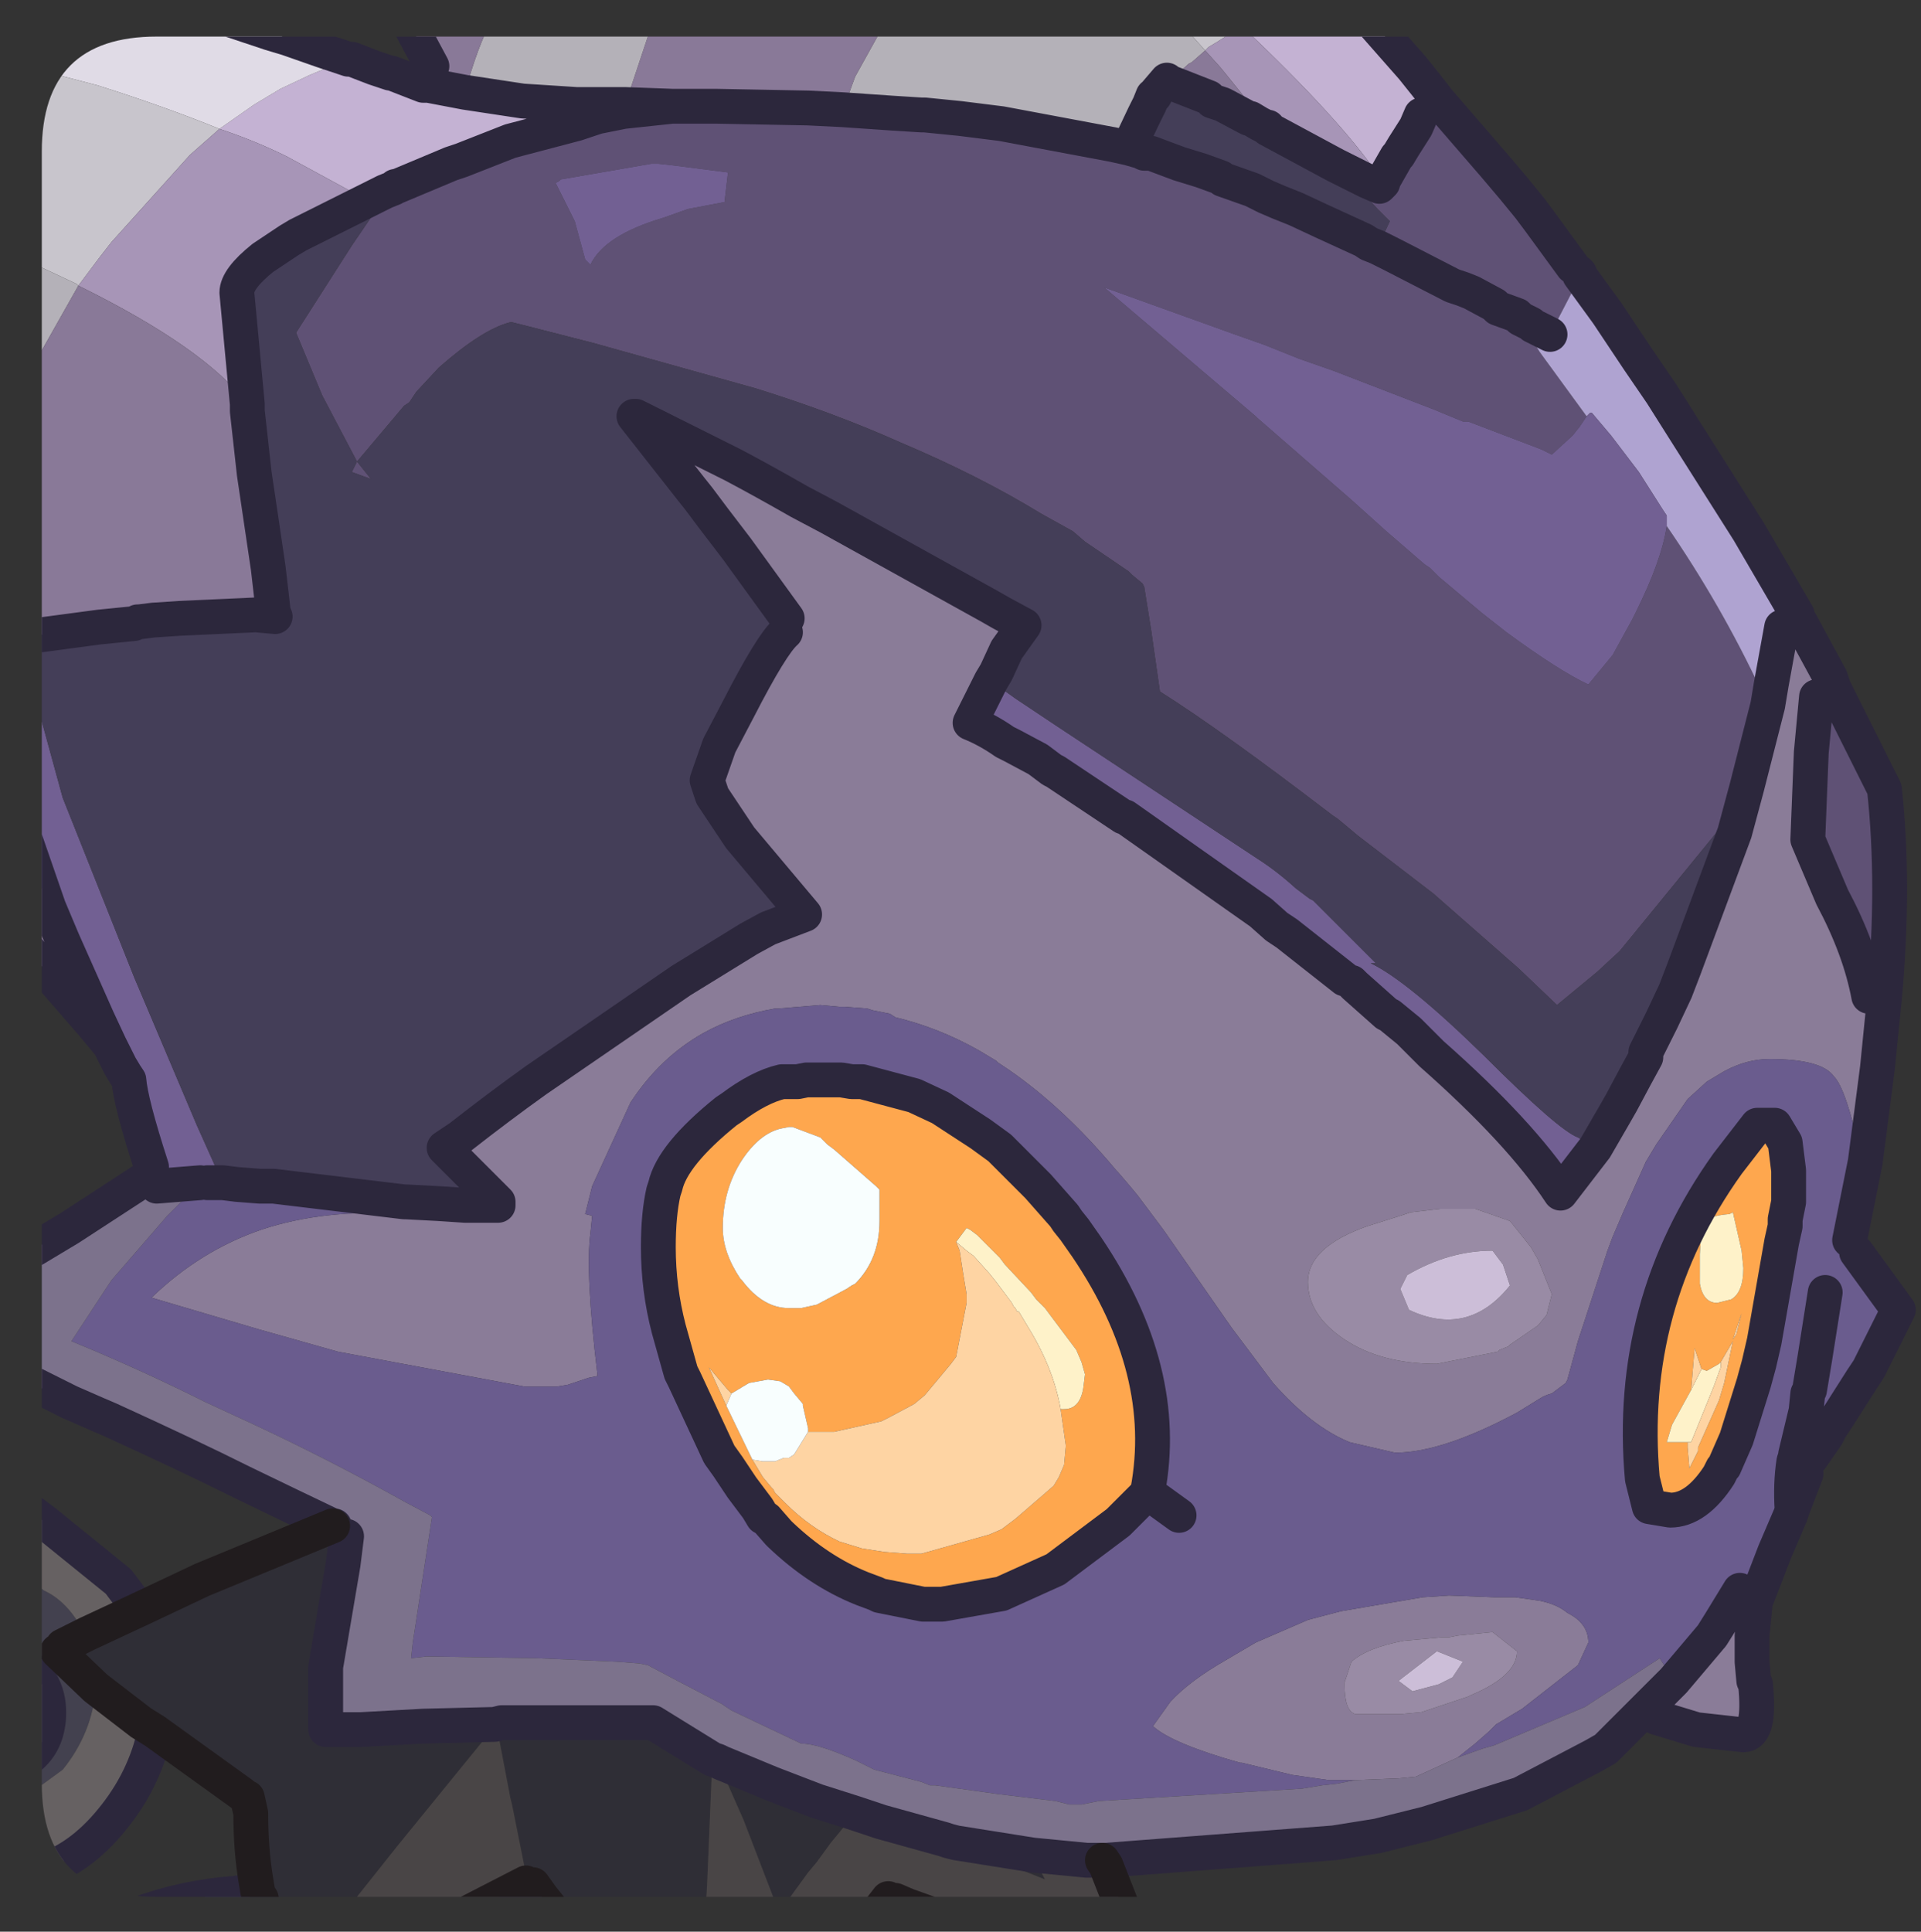 <?xml version="1.0" encoding="UTF-8" standalone="no"?>
<svg xmlns:ffdec="https://www.free-decompiler.com/flash" xmlns:xlink="http://www.w3.org/1999/xlink" ffdec:objectType="frame" height="55.45px" width="55.15px" xmlns="http://www.w3.org/2000/svg">
  <rect width="100%" height="100%" fill="#333333" stroke="none"/>
  <g transform="matrix(1.0, 0.0, 0.0, 1.0, 1.2, 1.05)">
    <clipPath id="clipPath0" transform="matrix(1.0, 0.0, 0.0, 1.0, 0.0, 0.0)">
      <path d="M50.5 0.0 Q53.95 0.0 53.95 3.3 L53.95 50.15 Q53.95 53.4 50.5 53.4 L3.3 53.4 Q0.0 53.4 0.0 50.15 L0.0 3.3 Q0.0 0.0 3.3 0.0 L50.5 0.0" fill="#000000" fill-rule="evenodd" stroke="none"/>
    </clipPath>
    <g clip-path="url(#clipPath0)">
      <use ffdec:characterId="2" height="55.45" transform="matrix(1.0, 0.0, 0.0, 1.0, -1.2, -1.05)" width="55.0" xlink:href="#shape1"/>
    </g>
    <use ffdec:characterId="3" height="53.4" transform="matrix(1.0, 0.0, 0.0, 1.0, 0.0, 0.0)" width="53.95" xlink:href="#shape2"/>
  </g>
  <defs>
    <g id="shape1" transform="matrix(1.0, 0.0, 0.0, 1.0, 1.2, 1.05)">
      <path d="M5.1 2.65 L6.1 1.95 6.85 1.5 7.7 1.1 8.3 0.85 8.85 0.75 8.9 0.7 8.9 0.65 9.55 0.9 10.0 1.05 10.05 1.05 10.95 1.4 11.05 1.4 11.1 1.4 12.15 1.6 13.8 1.85 15.35 1.95 15.35 2.5 13.45 3.0 12.05 3.55 11.75 3.65 10.2 4.3 10.15 4.3 10.1 4.35 9.85 4.45 9.35 4.7 7.05 3.45 Q6.15 3.0 5.1 2.65 M34.95 -0.55 L38.05 -0.55 38.25 -0.35 39.35 0.9 39.75 1.4 40.1 1.85 39.6 2.25 39.45 2.6 39.1 3.15 38.95 3.4 38.9 3.45 38.7 3.8 38.5 4.15 38.35 3.95 Q37.25 2.35 34.45 -0.3 L34.55 -0.35 34.95 -0.55" fill="#c5b3d4" fill-rule="evenodd" stroke="none"/>
      <path d="M5.2 -0.55 L5.5 -0.45 6.55 -0.1 7.05 0.05 8.05 0.4 8.8 0.65 8.85 0.75 8.3 0.85 7.7 1.1 6.85 1.5 6.1 1.95 5.1 2.65 Q3.5 2.0 1.6 1.4 L-0.7 0.8 -0.7 -0.55 5.2 -0.55 M34.25 -0.55 L34.95 -0.55 34.55 -0.35 34.45 -0.3 34.25 -0.55" fill="#e1dce7" fill-rule="evenodd" stroke="none"/>
      <path d="M-0.7 0.8 L1.6 1.4 Q3.5 2.0 5.1 2.65 L4.25 3.4 2.0 5.9 1.65 6.35 1.35 6.75 1.05 7.15 1.0 7.1 -0.6 6.35 -0.7 6.3 -0.7 0.8 M15.65 -0.55 L17.35 -0.55 17.45 -0.1 17.4 0.0 17.25 0.0 Q16.65 0.0 15.65 -0.55 M32.55 -0.55 L34.25 -0.55 34.45 -0.3 33.75 0.15 33.5 0.3 33.4 0.4 32.55 -0.55" fill="#c9c6cd" fill-rule="evenodd" stroke="none"/>
      <path d="M37.15 3.7 L35.2 2.65 35.2 2.6 35.15 2.6 34.7 1.95 33.85 0.9 33.4 0.4 33.5 0.3 33.75 0.15 34.45 -0.3 Q37.25 2.35 38.35 3.95 L38.5 4.15 38.5 4.2 38.4 4.3 38.05 4.15 37.15 3.7 M9.35 4.7 L8.15 5.3 7.35 5.7 7.1 5.85 6.35 6.35 Q5.6 6.95 5.6 7.35 L5.9 10.55 Q4.7 8.95 1.05 7.15 L1.35 6.75 1.65 6.35 2.0 5.9 4.25 3.4 5.1 2.65 Q6.15 3.0 7.05 3.45 L9.35 4.7" fill="#a896b8" fill-rule="evenodd" stroke="none"/>
      <path d="M12.95 -0.55 L15.65 -0.55 Q16.65 0.0 17.25 0.0 L17.4 0.0 17.3 0.3 16.75 1.95 16.4 1.95 15.9 1.95 15.85 1.95 15.35 1.95 13.8 1.85 12.15 1.6 Q12.5 0.3 12.95 -0.55 M17.35 -0.55 L17.65 -0.55 17.45 -0.1 17.35 -0.55 M24.35 -0.55 L32.55 -0.55 33.4 0.4 33.0 0.75 Q32.95 0.75 32.85 0.85 L32.35 1.3 32.3 1.25 32.0 1.6 31.95 1.7 31.9 1.7 31.7 1.95 31.6 2.05 30.75 3.1 27.55 2.5 26.35 2.35 25.35 2.25 25.25 2.25 24.45 2.2 23.0 2.1 23.35 1.15 24.1 -0.2 24.15 -0.3 24.35 -0.55 M-0.7 6.3 L-0.6 6.35 1.0 7.1 1.05 7.15 -0.7 10.25 -0.7 6.3" fill="#b5b2b9" fill-rule="evenodd" stroke="none"/>
      <path d="M11.1 1.4 L11.2 0.85 10.45 -0.55 12.95 -0.55 Q12.5 0.3 12.15 1.6 L11.1 1.4 M17.65 -0.55 L24.35 -0.55 24.15 -0.3 24.1 -0.2 23.35 1.15 23.0 2.1 22.0 2.05 19.35 2.0 18.1 2.0 16.75 1.95 17.3 0.3 17.4 0.0 17.45 -0.1 17.65 -0.55 M35.15 2.6 L34.95 2.5 34.7 2.35 34.65 2.35 33.9 1.95 33.6 1.85 33.5 1.75 32.35 1.3 32.85 0.85 Q32.95 0.75 33.0 0.75 L33.4 0.4 33.85 0.9 34.7 1.95 35.15 2.6 M15.35 2.5 L15.35 1.95 15.85 1.95 15.9 1.95 16.4 1.95 16.75 1.95 16.7 2.15 16.2 2.25 15.95 2.3 15.35 2.5 M5.9 10.55 L5.9 10.75 6.1 12.55 6.5 15.25 6.65 16.55 6.15 16.6 3.95 16.7 3.2 16.75 2.8 16.8 2.75 16.8 2.65 16.85 1.65 16.95 -0.6 17.25 -0.7 17.25 -0.7 10.25 1.05 7.15 Q4.7 8.95 5.9 10.55 M1.95 28.95 L1.45 28.35 -0.2 26.45 -0.6 25.95 -0.7 25.85 -0.7 22.4 0.2 25.0 0.6 25.95 1.6 28.2 1.95 28.95" fill="#8a7999" fill-rule="evenodd" stroke="none"/>
      <path d="M40.1 1.85 L41.7 3.7 42.25 4.35 42.7 4.9 43.0 5.3 43.95 6.6 44.1 6.75 44.15 6.8 44.0 7.2 43.3 8.55 42.8 8.3 42.75 8.25 42.45 8.1 42.35 8.0 42.05 7.6 41.9 7.7 41.8 7.75 41.8 7.8 42.35 8.0 43.0 9.05 44.35 10.9 44.15 11.2 43.95 11.45 43.35 12.0 43.05 11.85 40.95 11.05 40.8 11.05 39.95 10.7 37.1 9.6 36.1 9.25 35.1 8.85 34.25 8.55 30.5 7.2 34.85 10.9 34.9 10.95 37.6 13.3 38.6 14.2 39.7 15.15 39.85 15.25 40.1 15.5 41.35 16.55 42.05 17.1 Q43.55 18.2 44.4 18.6 L45.1 17.75 45.65 16.75 45.75 16.55 Q46.5 15.05 46.65 14.05 48.2 16.3 49.35 18.75 L49.65 18.6 49.55 19.2 48.95 21.55 48.6 22.85 48.2 22.7 45.3 26.25 44.65 26.85 43.5 27.8 42.4 26.75 39.95 24.6 37.8 22.95 37.2 22.45 37.05 22.35 Q33.85 19.9 32.1 18.8 L31.85 17.05 31.65 15.8 31.6 15.7 31.3 15.45 31.2 15.35 29.95 14.5 29.6 14.2 28.7 13.7 Q26.9 12.6 24.65 11.65 22.75 10.8 20.5 10.1 L15.85 8.8 13.9 8.3 13.5 8.2 13.45 8.2 Q12.65 8.4 11.4 9.5 L10.75 10.2 10.55 10.5 10.4 10.6 9.05 12.2 8.05 10.3 7.3 8.5 8.9 6.0 9.65 4.9 9.85 4.7 10.1 4.35 10.15 4.3 10.2 4.3 11.75 3.65 12.05 3.55 13.45 3.0 15.35 2.5 15.95 2.3 16.2 2.25 16.7 2.15 18.1 2.0 19.35 2.0 22.0 2.05 23.0 2.1 24.45 2.2 25.25 2.25 25.35 2.25 26.35 2.35 27.55 2.5 30.75 3.1 31.2 3.2 31.55 3.3 31.65 3.35 31.85 3.35 32.65 3.65 33.3 3.85 33.85 4.05 33.9 4.1 34.75 4.4 35.15 4.6 35.5 4.75 36.0 4.95 36.75 5.3 37.95 5.85 38.1 5.95 38.35 6.05 38.45 6.1 38.75 6.25 40.5 7.15 40.8 7.25 41.05 7.35 41.7 7.7 41.8 7.8 41.7 7.7 41.05 7.35 40.8 7.25 40.5 7.15 38.75 6.25 38.45 6.1 38.35 6.05 38.7 5.3 38.35 4.95 37.8 4.35 37.15 3.7 38.05 4.15 38.4 4.3 38.5 4.2 38.5 4.15 38.7 3.8 38.9 3.45 38.95 3.4 39.1 3.15 39.45 2.6 39.6 2.25 40.1 1.85 M51.45 18.7 L52.9 21.6 Q53.2 24.35 52.9 27.6 L52.45 27.55 Q52.2 26.2 51.4 24.7 L50.7 23.05 50.8 20.55 50.95 18.95 51.45 18.7 M17.5 3.65 L14.9 4.1 14.85 4.15 14.75 4.2 15.3 5.3 15.6 6.4 15.65 6.45 15.75 6.55 Q16.15 5.7 17.85 5.2 L18.55 4.95 19.6 4.75 19.7 3.9 18.15 3.7 17.7 3.65 17.5 3.65 M9.05 12.2 L9.45 12.7 8.9 12.5 9.05 12.2 M14.75 53.9 L14.2 53.9 14.3 53.6 14.35 53.4 14.75 53.9" fill="#5f5175" fill-rule="evenodd" stroke="none"/>
      <path d="M44.15 6.8 L44.15 6.85 44.95 7.95 45.85 9.3 46.5 10.25 47.1 11.2 49.0 14.2 50.4 16.6 50.4 16.65 49.95 16.95 49.65 18.6 49.35 18.75 Q48.2 16.3 46.65 14.05 L46.65 13.75 46.55 13.6 45.85 12.5 45.05 11.45 44.5 10.8 44.45 10.8 44.35 10.9 43.0 9.05 42.35 8.0 42.45 8.1 42.75 8.25 42.8 8.3 43.3 8.55 44.0 7.2 44.15 6.8" fill="#b0a4d2" fill-rule="evenodd" stroke="none"/>
      <path d="M41.8 7.8 L41.8 7.75 41.9 7.7 42.05 7.6 42.35 8.0 41.8 7.8 M46.65 14.05 Q46.5 15.05 45.75 16.55 L45.65 16.75 45.1 17.75 44.4 18.6 Q43.55 18.2 42.05 17.1 L41.35 16.55 40.1 15.5 39.85 15.25 39.7 15.15 38.6 14.2 37.6 13.3 34.9 10.95 34.85 10.9 30.5 7.2 34.25 8.55 35.1 8.85 36.1 9.25 37.1 9.6 39.95 10.7 40.8 11.05 40.95 11.05 43.05 11.85 43.35 12.0 43.95 11.45 44.15 11.2 44.35 10.9 44.45 10.8 44.5 10.8 45.05 11.45 45.85 12.5 46.55 13.6 46.65 13.75 46.65 14.05 M4.75 32.9 L4.55 32.9 3.3 33.0 3.25 32.7 3.15 32.45 Q2.55 30.6 2.5 29.95 L2.4 29.8 2.25 29.55 1.95 28.95 1.6 28.2 0.6 25.95 0.2 25.0 -0.7 22.4 -0.7 17.25 -0.6 17.25 -0.55 17.65 0.6 21.85 2.65 27.0 4.45 31.25 5.1 32.7 4.75 32.9 M27.25 18.5 L27.95 19.0 29.15 19.8 34.9 23.6 Q35.45 23.95 36.0 24.45 L36.4 24.75 36.5 24.8 38.3 26.6 38.15 26.6 Q39.2 27.1 41.4 29.25 43.55 31.4 44.1 31.6 L44.6 31.9 43.6 33.2 Q42.45 31.45 39.9 29.2 L39.25 28.55 38.7 28.1 38.6 28.05 37.7 27.25 37.6 27.15 37.4 27.05 35.75 25.75 35.45 25.55 35.0 25.15 31.1 22.4 31.05 22.4 29.1 21.1 29.0 21.05 28.6 20.75 27.85 20.35 27.65 20.25 Q27.15 19.9 26.65 19.7 L27.25 18.5 M17.5 3.65 L17.7 3.65 18.15 3.7 19.7 3.9 19.6 4.75 18.55 4.95 17.85 5.2 Q16.15 5.7 15.75 6.55 L15.65 6.45 15.6 6.4 15.3 5.3 14.75 4.2 14.85 4.15 14.9 4.1 17.5 3.65 M6.3 53.45 L6.2 53.45 6.25 53.4 6.3 53.45" fill="#726094" fill-rule="evenodd" stroke="none"/>
      <path d="M50.4 16.65 L51.35 18.4 51.45 18.7 50.95 18.95 50.8 20.55 50.7 23.05 51.4 24.7 Q52.2 26.2 52.45 27.55 L52.9 27.6 52.7 29.6 52.35 32.3 52.2 32.05 Q51.8 30.2 51.45 29.85 51.1 29.35 49.6 29.35 48.95 29.35 48.3 29.7 L47.8 30.0 47.25 30.5 46.8 31.15 46.35 31.8 46.05 32.3 45.4 33.75 45.1 34.45 44.95 34.85 44.1 37.45 43.8 38.55 43.75 38.65 43.35 38.95 Q43.15 39.0 43.0 39.1 L42.35 39.5 Q40.2 40.65 38.85 40.65 L37.55 40.35 Q36.45 39.9 35.35 38.65 L34.15 37.05 32.2 34.25 31.45 33.25 31.2 32.95 30.9 32.6 30.85 32.55 Q29.35 30.75 27.75 29.65 L27.45 29.45 27.4 29.4 26.9 29.1 Q25.75 28.45 24.5 28.15 L24.35 28.05 23.85 27.95 23.7 27.9 23.05 27.85 23.0 27.85 22.9 27.85 22.35 27.8 21.15 27.9 21.05 27.9 Q19.9 28.1 19.0 28.6 17.75 29.3 16.9 30.6 L15.8 33.0 15.6 33.8 15.8 33.85 15.75 34.35 Q15.6 35.45 15.95 38.4 L15.95 38.45 15.7 38.5 15.1 38.7 14.8 38.75 14.35 38.75 13.85 38.75 8.5 37.75 6.2 37.1 3.15 36.2 Q4.55 34.85 6.3 34.25 8.1 33.65 10.35 33.8 L10.45 33.45 11.4 33.5 12.15 33.55 13.1 33.55 13.1 33.45 11.55 31.9 12.0 31.6 Q13.15 30.7 14.2 29.95 L18.35 27.1 20.3 25.9 20.85 25.6 21.9 25.2 20.05 23.0 19.25 21.8 19.1 21.35 19.45 20.35 20.0 19.3 Q20.95 17.45 21.35 17.1 L21.4 16.7 19.95 14.7 19.3 13.85 18.85 13.25 18.65 13.0 17.0 10.9 17.05 10.9 19.35 12.05 19.65 12.2 19.85 12.3 Q20.7 12.75 21.75 13.35 L22.6 13.8 27.2 16.35 27.55 16.55 28.2 16.9 27.7 17.6 27.4 18.25 27.25 18.5 26.65 19.7 Q27.15 19.9 27.65 20.25 L27.85 20.35 28.6 20.75 29.0 21.05 29.1 21.1 31.05 22.4 31.1 22.4 35.0 25.15 35.45 25.55 35.75 25.75 37.4 27.05 37.6 27.15 37.7 27.25 38.6 28.05 38.7 28.1 39.25 28.55 39.9 29.2 Q42.45 31.45 43.6 33.2 L44.6 31.9 45.15 30.95 45.35 30.6 45.75 29.85 46.05 29.3 46.05 29.15 46.5 28.25 46.9 27.4 47.15 26.75 48.6 22.85 48.95 21.55 49.55 19.2 49.65 18.6 49.95 16.95 50.4 16.65 M37.7 50.05 L37.2 50.05 36.95 50.05 35.9 49.9 34.45 49.55 34.4 49.55 Q32.45 49.0 31.9 48.5 L32.4 47.8 Q32.95 47.2 34.0 46.6 L34.85 46.1 36.35 45.45 37.3 45.2 39.65 44.8 40.4 44.75 41.7 44.8 42.3 44.8 43.0 44.9 Q43.5 45.0 43.8 45.25 44.4 45.55 44.4 46.1 L44.1 46.75 42.5 48.0 41.75 48.45 41.55 48.65 41.15 49.0 40.65 49.4 39.45 49.95 38.95 50.0 37.7 50.05 M46.85 47.2 L47.95 45.9 48.2 45.5 48.75 44.6 49.2 44.8 49.2 44.9 49.1 45.9 49.1 46.65 49.15 47.2 49.2 47.3 Q49.35 48.75 48.85 48.75 L47.5 48.6 46.35 48.25 46.1 47.95 46.85 47.2 M42.15 34.0 L41.15 33.65 41.05 33.65 40.6 33.65 40.4 33.65 40.15 33.65 39.3 33.75 39.0 33.85 38.05 34.15 Q36.35 34.75 36.35 35.75 36.35 36.7 37.4 37.4 38.45 38.1 40.05 38.1 L41.8 37.75 41.85 37.7 42.1 37.6 42.15 37.55 42.95 37.0 43.2 36.7 43.35 36.1 42.95 35.1 42.75 34.75 42.15 34.0 M42.35 46.35 L41.65 45.8 40.65 45.9 40.4 45.95 40.2 45.95 39.1 46.05 Q38.05 46.25 37.6 46.65 L37.4 47.25 37.4 47.3 Q37.4 48.05 37.7 48.15 L37.9 48.15 38.85 48.15 39.05 48.15 39.6 48.1 40.95 47.65 41.05 47.6 Q42.35 47.05 42.35 46.35" fill="#8b7c99" fill-rule="evenodd" stroke="none"/>
      <path d="M38.35 6.05 L38.1 5.95 37.95 5.85 36.75 5.3 36.0 4.95 35.5 4.75 35.15 4.6 34.75 4.4 33.9 4.1 33.85 4.05 33.3 3.85 32.65 3.65 31.85 3.35 31.65 3.35 31.55 3.3 31.2 3.2 31.65 2.25 31.7 2.15 31.8 1.95 31.9 1.7 31.95 1.7 32.0 1.6 32.3 1.3 32.35 1.3 33.5 1.75 33.6 1.85 33.9 1.95 34.65 2.35 34.7 2.35 34.95 2.5 35.15 2.6 35.2 2.6 35.2 2.65 37.15 3.7 37.8 4.35 38.35 4.95 38.7 5.3 38.35 6.05 M10.1 4.35 L9.85 4.7 9.65 4.9 8.9 6.0 7.3 8.5 8.05 10.3 9.05 12.2 10.4 10.6 10.55 10.5 10.75 10.2 11.4 9.5 Q12.65 8.4 13.45 8.2 L13.5 8.2 13.9 8.3 15.85 8.8 20.5 10.1 Q22.75 10.8 24.65 11.65 26.9 12.6 28.7 13.7 L29.6 14.2 29.95 14.5 31.2 15.35 31.3 15.45 31.6 15.7 31.65 15.8 31.85 17.05 32.1 18.8 Q33.85 19.9 37.05 22.35 L37.2 22.45 37.8 22.95 39.95 24.6 42.4 26.75 43.5 27.8 44.65 26.85 45.3 26.25 48.2 22.7 48.6 22.85 47.15 26.75 46.9 27.4 46.5 28.25 46.05 29.15 46.05 29.3 45.75 29.85 45.35 30.6 45.15 30.95 44.6 31.9 44.1 31.6 Q43.55 31.4 41.4 29.25 39.2 27.1 38.15 26.6 L38.3 26.6 36.5 24.8 36.4 24.75 36.0 24.45 Q35.45 23.95 34.9 23.6 L29.15 19.8 27.95 19.0 27.25 18.5 27.4 18.25 27.7 17.6 28.2 16.9 27.55 16.55 27.2 16.35 22.6 13.8 21.75 13.35 Q20.7 12.75 19.85 12.3 L19.65 12.2 19.35 12.05 17.05 10.9 17.0 10.9 18.65 13.0 18.85 13.25 19.3 13.85 19.95 14.7 21.4 16.7 21.35 17.1 Q20.95 17.45 20.0 19.3 L19.45 20.35 19.1 21.35 19.25 21.8 20.05 23.0 21.9 25.2 20.85 25.6 20.3 25.9 18.35 27.1 14.2 29.95 Q13.15 30.7 12.0 31.6 L11.55 31.9 13.1 33.45 13.1 33.55 12.15 33.55 11.4 33.5 10.45 33.45 10.4 33.45 6.65 33.0 6.25 33.0 5.6 32.95 5.2 32.9 4.75 32.9 5.1 32.7 4.45 31.25 2.65 27.0 0.6 21.85 -0.55 17.65 -0.6 17.25 1.65 16.95 2.65 16.85 2.75 16.8 2.8 16.8 3.2 16.75 3.95 16.7 6.15 16.6 6.7 16.65 6.65 16.55 6.5 15.25 6.1 12.55 5.9 10.75 5.9 10.55 5.6 7.35 Q5.6 6.95 6.35 6.35 L7.1 5.85 7.35 5.7 8.15 5.3 9.35 4.7 9.85 4.45 10.1 4.35 M9.05 12.2 L8.9 12.5 9.45 12.7 9.05 12.2" fill="#443e58" fill-rule="evenodd" stroke="none"/>
      <path d="M52.35 32.3 L51.9 34.55 52.1 34.9 53.3 36.55 52.45 38.25 52.25 38.55 51.55 39.65 51.35 39.95 51.25 40.15 50.8 40.8 50.35 40.7 50.35 40.75 50.3 40.9 Q50.2 41.55 50.25 42.3 L50.2 42.45 49.75 43.5 49.25 44.8 49.2 44.8 48.75 44.6 48.2 45.5 47.95 45.9 46.85 47.2 46.45 46.55 44.3 47.95 41.7 49.05 41.35 49.15 40.65 49.4 41.15 49.0 41.55 48.65 41.75 48.45 42.5 48.0 44.1 46.75 44.4 46.1 Q44.4 45.55 43.8 45.25 43.5 45.0 43.0 44.9 L42.3 44.8 41.7 44.8 40.4 44.75 39.65 44.8 37.3 45.2 36.35 45.45 34.85 46.1 34.0 46.6 Q32.95 47.2 32.4 47.8 L31.9 48.5 Q32.45 49.0 34.4 49.55 L34.45 49.55 35.9 49.9 36.95 50.05 37.2 50.05 37.7 50.05 37.2 50.15 36.75 50.2 36.15 50.3 36.1 50.3 30.35 50.65 29.85 50.75 29.5 50.75 29.1 50.65 27.45 50.45 25.65 50.2 25.5 50.2 25.25 50.1 23.9 49.75 23.4 49.5 Q22.3 49.0 21.8 49.0 L19.8 48.05 19.5 47.85 19.4 47.8 18.25 47.2 17.4 46.75 17.15 46.7 16.5 46.65 14.2 46.55 11.05 46.5 10.6 46.55 10.65 46.1 11.2 42.5 11.15 42.45 10.4 42.05 Q8.25 40.85 6.0 39.8 L4.7 39.2 Q3.1 38.4 1.45 37.7 L0.85 37.45 1.9 35.85 2.0 35.7 3.6 33.85 4.55 32.9 4.75 32.9 5.2 32.9 5.6 32.95 6.25 33.0 6.65 33.0 10.4 33.45 10.45 33.45 10.35 33.8 Q8.1 33.65 6.3 34.25 4.55 34.85 3.15 36.2 L6.2 37.1 8.5 37.75 13.85 38.75 14.35 38.75 14.8 38.75 15.1 38.7 15.7 38.5 15.95 38.45 15.95 38.4 Q15.6 35.45 15.75 34.35 L15.8 33.85 15.6 33.8 15.8 33.0 16.9 30.6 Q17.75 29.3 19.0 28.6 19.9 28.1 21.05 27.9 L21.15 27.9 22.35 27.8 22.9 27.85 23.0 27.85 23.05 27.85 23.7 27.9 23.85 27.95 24.35 28.05 24.5 28.15 Q25.75 28.45 26.9 29.1 L27.4 29.4 27.45 29.45 27.75 29.65 Q29.35 30.75 30.85 32.55 L30.9 32.6 31.2 32.95 31.45 33.25 32.2 34.25 34.15 37.05 35.35 38.65 Q36.45 39.9 37.55 40.35 L38.85 40.65 Q40.2 40.65 42.35 39.5 L43.0 39.1 Q43.15 39.0 43.35 38.95 L43.75 38.65 43.8 38.55 44.1 37.45 44.95 34.85 45.1 34.45 45.4 33.75 46.05 32.3 46.35 31.8 46.8 31.15 47.25 30.5 47.8 30.0 48.3 29.7 Q48.95 29.35 49.6 29.35 51.1 29.35 51.45 29.85 51.8 30.2 52.2 32.05 L52.35 32.3 M50.05 31.75 L49.75 31.25 49.25 31.25 48.4 32.35 Q45.5 36.4 45.95 41.4 L46.15 42.2 46.75 42.3 Q47.5 42.3 48.15 41.3 L48.25 41.1 48.3 41.05 48.65 40.25 49.15 38.65 49.3 38.1 49.45 37.45 49.95 34.6 50.05 34.15 50.05 33.95 50.15 33.45 50.15 32.55 50.05 31.75 M51.2 36.05 L50.9 37.95 50.75 38.85 50.7 38.95 50.65 39.45 50.35 40.7 50.65 39.45 50.7 38.95 50.75 38.85 50.9 37.95 51.2 36.05 M31.75 41.75 Q32.4 38.3 30.0 34.75 L29.65 34.25 29.45 34.0 29.35 33.85 28.6 33.0 27.65 32.05 27.5 31.9 26.95 31.5 25.8 30.75 25.05 30.4 23.55 30.0 23.25 30.0 22.95 29.95 22.7 29.95 22.65 29.95 21.95 29.95 21.7 30.0 21.35 30.0 21.25 30.0 Q20.6 30.15 19.8 30.75 L19.65 30.85 Q18.1 32.1 17.9 33.0 L17.85 33.15 Q17.7 33.8 17.7 34.75 17.7 35.95 18.0 37.1 L18.35 38.35 18.45 38.55 19.45 40.7 19.7 41.05 20.1 41.65 20.55 42.25 20.7 42.5 20.8 42.55 21.15 42.95 21.2 43.0 Q22.3 44.05 23.55 44.55 L23.95 44.7 24.05 44.75 25.3 45.0 25.85 45.0 27.55 44.7 29.1 44.0 30.9 42.65 31.5 42.05 31.75 41.8 31.75 41.75 M32.65 42.45 L31.75 41.8 32.65 42.45" fill="#6a5c8f" fill-rule="evenodd" stroke="none"/>
      <path d="M42.15 34.0 L42.75 34.75 42.95 35.1 43.35 36.1 43.2 36.7 42.95 37.0 42.15 37.55 42.1 37.6 41.85 37.7 41.8 37.75 40.05 38.1 Q38.45 38.1 37.4 37.4 36.35 36.7 36.35 35.75 36.35 34.75 38.05 34.15 L39.0 33.85 39.3 33.75 40.15 33.65 40.4 33.65 40.6 33.65 41.05 33.65 41.15 33.65 42.15 34.0 M41.95 35.25 L41.65 34.85 Q40.4 34.85 39.2 35.55 L39.0 35.95 39.25 36.55 Q40.95 37.35 42.15 35.85 L41.95 35.25 M42.35 46.35 Q42.35 47.05 41.05 47.6 L40.95 47.65 39.6 48.1 39.05 48.15 38.85 48.15 37.9 48.15 37.7 48.15 Q37.4 48.05 37.4 47.3 L37.4 47.25 37.6 46.65 Q38.05 46.25 39.1 46.05 L40.2 45.95 40.4 45.95 40.65 45.9 41.65 45.8 42.35 46.35 M40.8 46.65 L40.05 46.35 38.95 47.2 39.35 47.5 40.1 47.3 40.5 47.1 40.8 46.65" fill="#9a8ca6" fill-rule="evenodd" stroke="none"/>
      <path d="M41.95 35.25 L42.15 35.85 Q40.95 37.35 39.25 36.55 L39.0 35.95 39.2 35.55 Q40.4 34.85 41.65 34.85 L41.95 35.25 M40.8 46.65 L40.5 47.1 40.1 47.3 39.35 47.5 38.95 47.2 40.05 46.35 40.8 46.65" fill="#cdbfd9" fill-rule="evenodd" stroke="none"/>
      <path d="M48.55 33.75 L48.45 33.8 Q47.8 33.85 47.65 34.1 L47.6 34.95 47.6 35.15 47.6 35.8 Q47.7 36.35 48.1 36.35 L48.5 36.25 Q48.85 36.05 48.85 35.35 L48.8 34.85 48.55 33.75 M50.05 31.75 L50.15 32.55 50.15 33.45 50.05 33.95 50.05 34.15 49.95 34.6 49.45 37.45 49.3 38.1 49.15 38.65 48.65 40.25 48.3 41.05 48.25 41.1 48.15 41.3 Q47.5 42.3 46.75 42.3 L46.15 42.2 45.95 41.4 Q45.5 36.4 48.4 32.35 L49.25 31.25 49.75 31.25 50.05 31.75 M48.2 38.05 L48.15 38.1 47.8 38.3 47.65 38.25 47.45 37.65 47.35 38.85 46.8 39.85 46.65 40.35 47.25 40.35 47.25 40.5 47.3 41.1 47.55 40.6 47.55 40.5 48.15 39.15 48.3 38.65 48.55 37.45 48.2 38.05 M48.55 37.4 L48.65 37.25 48.8 36.65 48.55 37.4 M31.5 42.05 L30.9 42.65 29.1 44.0 27.55 44.7 25.85 45.0 25.3 45.0 24.05 44.75 23.95 44.7 23.55 44.55 Q22.3 44.05 21.2 43.0 L21.15 42.95 20.8 42.55 20.7 42.5 20.55 42.25 20.1 41.65 19.7 41.05 19.45 40.7 18.45 38.55 18.35 38.35 18.0 37.1 Q17.7 35.95 17.7 34.75 17.7 33.8 17.85 33.15 L17.9 33.0 Q18.1 32.1 19.65 30.85 L19.8 30.75 Q20.6 30.15 21.25 30.0 L21.35 30.0 21.7 30.0 21.95 29.95 22.65 29.95 22.7 29.95 22.95 29.95 23.25 30.0 23.55 30.0 25.05 30.4 25.8 30.75 26.95 31.5 27.5 31.9 27.65 32.05 28.6 33.0 29.35 33.85 29.45 34.0 29.65 34.25 30.0 34.75 Q32.4 38.3 31.75 41.75 L31.5 42.05 M19.55 34.2 Q19.55 34.9 20.05 35.65 L20.1 35.7 Q20.7 36.5 21.45 36.5 L21.5 36.5 21.8 36.5 22.25 36.4 23.1 35.95 23.25 35.85 23.35 35.8 Q24.05 35.1 24.05 34.0 L24.05 33.1 23.95 33.0 22.75 31.95 22.55 31.8 22.5 31.75 22.35 31.6 21.55 31.3 21.45 31.3 21.2 31.35 Q20.6 31.5 20.1 32.25 19.55 33.1 19.55 34.2 M19.8 38.95 L19.7 38.85 19.15 38.2 19.65 39.3 20.4 40.85 20.7 41.35 20.95 41.65 21.0 41.7 21.05 41.8 21.35 42.1 Q22.05 42.8 22.9 43.2 L23.55 43.4 24.2 43.5 24.85 43.55 24.95 43.55 25.25 43.55 27.2 43.0 27.55 42.85 27.95 42.55 29.05 41.6 29.2 41.35 29.35 41.0 29.4 40.45 29.25 39.4 29.35 39.4 Q29.8 39.4 29.9 38.8 L29.95 38.4 29.85 38.05 29.7 37.7 28.8 36.5 28.55 36.25 28.4 36.05 27.65 35.25 27.5 35.05 26.85 34.4 26.65 34.25 26.55 34.2 26.25 34.6 26.35 34.85 26.45 35.5 26.55 36.1 26.55 36.15 26.55 36.35 26.25 37.9 26.1 38.1 25.35 39.0 25.05 39.25 24.3 39.65 24.1 39.75 22.75 40.05 22.55 40.05 22.0 40.05 22.0 39.95 21.85 39.3 21.85 39.25 21.6 38.95 21.45 38.75 21.2 38.6 20.85 38.55 20.3 38.65 19.8 38.95" fill="#ffa84e" fill-rule="evenodd" stroke="none"/>
      <path d="M48.55 33.75 L48.8 34.85 48.85 35.35 Q48.85 36.05 48.5 36.25 L48.1 36.35 Q47.7 36.35 47.6 35.8 L47.6 35.15 47.6 34.95 47.65 34.1 Q47.8 33.85 48.45 33.8 L48.55 33.75 M47.65 38.25 L47.8 38.3 48.15 38.1 48.2 38.05 48.2 38.2 48.0 38.75 47.35 40.35 47.25 40.35 46.65 40.35 46.8 39.85 47.35 38.85 47.65 38.25 M26.25 34.6 L26.55 34.2 26.65 34.25 26.85 34.4 27.5 35.05 27.65 35.25 28.4 36.05 28.55 36.25 28.8 36.5 29.7 37.7 29.85 38.05 29.95 38.4 29.9 38.8 Q29.8 39.4 29.35 39.4 L29.25 39.4 Q29.05 38.25 28.35 37.1 L28.05 36.6 28.0 36.6 27.95 36.5 27.9 36.45 27.85 36.35 27.4 35.75 27.2 35.5 26.75 35.0 26.55 34.85 26.25 34.6" fill="#fff3ca" fill-rule="evenodd" stroke="none"/>
      <path d="M47.65 38.25 L47.35 38.85 47.45 37.65 47.65 38.25 M47.25 40.35 L47.35 40.35 48.0 38.75 48.2 38.2 48.2 38.05 48.55 37.45 48.3 38.65 48.15 39.15 47.55 40.5 47.55 40.6 47.3 41.1 47.25 40.5 47.25 40.35 M48.55 37.4 L48.8 36.65 48.65 37.25 48.55 37.4 M31.75 41.75 L31.75 41.8 31.5 42.05 31.75 41.75 M19.8 38.95 L19.65 39.3 19.15 38.2 19.7 38.85 19.8 38.95 M20.4 40.85 L20.7 40.9 21.05 40.9 21.3 40.8 21.45 40.8 21.6 40.7 22.0 40.05 22.55 40.05 22.75 40.05 24.1 39.75 24.3 39.65 25.05 39.25 25.35 39.0 26.1 38.1 26.25 37.9 26.55 36.35 26.55 36.15 26.55 36.1 26.45 35.5 26.35 34.85 26.25 34.6 26.55 34.85 26.75 35.0 27.2 35.5 27.4 35.75 27.85 36.35 27.9 36.45 27.95 36.5 28.0 36.6 28.05 36.6 28.35 37.1 Q29.05 38.25 29.25 39.4 L29.4 40.45 29.35 41.0 29.2 41.35 29.05 41.6 27.95 42.55 27.55 42.85 27.2 43.0 25.25 43.55 24.95 43.55 24.85 43.55 24.2 43.5 23.55 43.4 22.9 43.2 Q22.05 42.8 21.35 42.1 L21.05 41.8 21.0 41.7 20.95 41.65 20.7 41.35 20.4 40.85" fill="#ffd5a4" fill-rule="evenodd" stroke="none"/>
      <path d="M4.55 32.9 L3.6 33.85 2.0 35.7 1.9 35.85 0.85 37.45 1.45 37.7 Q3.1 38.4 4.7 39.2 L6.0 39.8 Q8.25 40.85 10.4 42.05 L11.15 42.45 11.2 42.5 10.65 46.1 10.6 46.55 11.05 46.5 14.2 46.55 16.5 46.65 17.15 46.7 17.4 46.75 18.25 47.2 19.4 47.8 19.5 47.85 19.8 48.05 21.8 49.0 Q22.3 49.0 23.4 49.5 L23.9 49.75 25.25 50.1 25.5 50.2 25.65 50.2 27.45 50.45 29.1 50.65 29.5 50.75 29.85 50.75 30.35 50.65 36.1 50.3 36.15 50.3 36.75 50.2 37.2 50.15 37.7 50.05 38.95 50.0 39.45 49.95 40.65 49.4 41.35 49.15 41.7 49.05 44.3 47.95 46.45 46.55 46.85 47.2 46.1 47.95 45.85 48.2 44.9 49.15 44.55 49.35 42.45 50.45 39.75 51.3 38.35 51.65 37.1 51.85 30.55 52.35 30.45 52.35 30.0 52.35 28.45 52.2 26.25 51.85 26.05 51.8 25.9 51.75 24.1 51.25 23.35 51.0 22.25 50.65 20.95 50.15 19.5 49.55 19.4 49.5 19.25 49.45 17.55 48.4 13.2 48.4 13.0 48.45 10.95 48.5 9.15 48.6 8.15 48.6 8.15 46.8 8.65 43.85 8.75 43.05 8.4 42.75 8.35 42.75 7.2 42.2 5.75 41.5 Q4.25 40.75 1.95 39.7 L1.6 39.55 0.8 39.2 0.0 38.8 -0.3 38.65 -0.7 38.45 -0.7 35.1 0.8 34.2 2.95 32.8 3.25 32.7 3.3 33.0 4.55 32.9" fill="#7c728d" fill-rule="evenodd" stroke="none"/>
      <path d="M19.55 34.2 Q19.55 33.1 20.1 32.25 20.6 31.5 21.2 31.35 L21.45 31.3 21.55 31.3 22.35 31.6 22.5 31.75 22.55 31.8 22.75 31.95 23.95 33.0 24.05 33.1 24.05 34.0 Q24.05 35.1 23.35 35.8 L23.25 35.85 23.1 35.95 22.25 36.4 21.8 36.5 21.5 36.5 21.45 36.5 Q20.7 36.5 20.1 35.7 L20.05 35.65 Q19.55 34.9 19.55 34.2 M19.65 39.3 L19.8 38.95 20.3 38.65 20.85 38.55 21.2 38.6 21.45 38.75 21.6 38.95 21.85 39.25 21.85 39.3 22.0 39.95 22.0 40.05 21.6 40.7 21.45 40.8 21.3 40.8 21.05 40.9 20.7 40.9 20.4 40.85 19.65 39.3" fill="#f9ffff" fill-rule="evenodd" stroke="none"/>
      <path d="M8.4 42.75 L8.75 43.05 8.65 43.85 8.15 46.8 8.15 48.6 9.15 48.6 10.95 48.5 13.0 48.45 13.2 48.4 17.55 48.4 19.25 49.45 19.1 53.05 19.05 53.9 14.75 53.9 14.35 53.4 14.1 53.05 13.9 53.0 13.85 52.5 13.65 51.5 13.5 50.75 13.45 50.55 13.05 48.45 11.95 49.8 10.2 51.95 8.65 53.9 6.4 53.9 6.3 53.45 6.25 53.4 6.2 53.25 6.15 52.95 Q6.0 52.05 6.0 51.0 L5.9 50.55 5.75 50.45 3.25 48.65 2.85 48.4 1.55 47.4 0.45 46.35 0.6 46.2 1.3 45.85 2.8 45.15 4.6 44.3 8.35 42.75 8.4 42.75 M19.4 49.5 L19.5 49.55 20.95 50.15 22.25 50.65 23.35 51.0 22.65 51.85 22.25 52.4 22.0 52.7 21.2 53.8 21.15 53.8 20.15 51.2 19.4 49.5 M26.05 51.8 L26.25 51.85 28.45 52.2 28.8 52.9 26.05 51.8" fill="#2f2e36" fill-rule="evenodd" stroke="none"/>
      <path d="M-0.7 50.7 L-0.7 49.7 -0.3 49.35 Q0.2 48.9 0.2 48.1 0.2 47.15 -0.7 46.55 L-0.7 44.1 -0.3 44.3 0.05 44.6 Q0.6 44.85 1.0 45.45 L1.3 45.85 0.6 46.2 0.45 46.35 1.55 47.4 Q1.45 48.7 0.6 49.75 L-0.7 50.7" fill="#43414f" fill-rule="evenodd" stroke="none"/>
      <path d="M3.25 48.65 Q2.95 50.05 2.0 51.2 1.1 52.3 0.0 52.65 L-0.7 52.85 -0.7 50.7 0.6 49.75 Q1.45 48.7 1.55 47.4 L2.85 48.4 3.25 48.65 M-0.7 49.7 L-0.7 46.55 Q0.2 47.15 0.2 48.1 0.2 48.9 -0.3 49.35 L-0.7 49.7 M-0.7 44.1 L-0.7 42.05 0.1 42.65 2.2 44.35 2.8 45.15 1.3 45.85 1.0 45.45 Q0.6 44.85 0.05 44.6 L-0.3 44.3 -0.7 44.1" fill="#666162" fill-rule="evenodd" stroke="none"/>
      <path d="M19.25 49.45 L19.4 49.5 20.15 51.2 21.15 53.8 21.2 53.8 22.0 52.7 22.25 52.4 22.65 51.85 23.35 51.0 24.1 51.25 25.9 51.75 26.05 51.8 28.8 52.9 28.45 52.2 30.0 52.35 30.45 52.35 30.55 52.5 31.1 53.9 25.55 53.9 24.85 53.65 24.5 53.5 24.3 53.45 23.95 53.9 19.05 53.9 19.1 53.05 19.25 49.45 M12.15 53.9 L8.65 53.9 10.2 51.95 11.95 49.8 13.05 48.45 13.45 50.55 13.5 50.75 13.65 51.5 13.85 52.5 13.9 53.0 12.15 53.9" fill="#494546" fill-rule="evenodd" stroke="none"/>
      <path d="M14.2 53.9 L12.15 53.9 13.9 53.0 14.1 53.05 14.35 53.4 14.3 53.6 14.2 53.9 M6.4 53.9 L2.75 53.9 Q4.1 53.4 5.55 53.3 L5.75 53.35 6.2 53.45 6.3 53.45 6.4 53.9" fill="#453c59" fill-rule="evenodd" stroke="none"/>
      <path d="M25.55 53.9 L24.65 53.9 24.85 53.65 25.55 53.9" fill="#5f5077" fill-rule="evenodd" stroke="none"/>
      <path d="M8.8 0.65 L8.05 0.4 7.05 0.05 6.55 -0.1 5.5 -0.45 5.2 -0.55 M8.8 0.65 L8.9 0.65 9.55 0.9 10.0 1.05 10.05 1.05 10.95 1.4 11.05 1.4 11.1 1.4 12.15 1.6 13.8 1.85 15.35 1.95 15.85 1.95 15.9 1.95 16.4 1.95 16.75 1.95 18.1 2.0 19.35 2.0 22.0 2.05 23.0 2.1 24.45 2.2 25.25 2.25 25.35 2.25 26.35 2.35 27.55 2.5 30.75 3.1 31.2 3.2 31.55 3.3 31.65 3.35 31.85 3.35 32.65 3.65 33.3 3.85 33.85 4.05 33.9 4.1 34.75 4.4 35.15 4.6 35.5 4.75 36.0 4.95 36.75 5.3 37.95 5.85 38.1 5.95 38.35 6.05 38.45 6.1 38.75 6.25 40.5 7.15 40.8 7.25 41.05 7.35 41.7 7.7 41.8 7.8 42.35 8.0 42.45 8.1 42.75 8.25 42.8 8.3 43.3 8.55 M11.2 0.85 L10.45 -0.55 M38.05 -0.55 L38.25 -0.35 39.35 0.9 39.75 1.4 40.1 1.85 41.7 3.7 42.25 4.35 42.7 4.9 43.0 5.3 43.95 6.6 M44.1 6.75 L44.15 6.8 44.15 6.85 44.95 7.95 45.85 9.3 46.5 10.25 47.1 11.2 49.0 14.2 50.4 16.6 50.4 16.65 51.35 18.4 51.45 18.7 52.9 21.6 Q53.2 24.35 52.9 27.6 L52.7 29.6 52.35 32.3 51.9 34.55 M52.1 34.9 L53.3 36.55 52.45 38.25 52.25 38.55 51.55 39.65 51.35 39.95 51.25 40.15 50.8 40.8 M50.35 40.7 L50.35 40.75 50.3 40.9 Q50.2 41.55 50.25 42.3 L50.65 41.25 M49.65 18.6 L49.95 16.95 M48.6 22.85 L48.95 21.55 49.55 19.2 49.65 18.6 M50.95 18.95 L50.8 20.55 50.7 23.05 51.4 24.7 Q52.2 26.2 52.45 27.55 M10.45 33.45 L10.4 33.45 6.65 33.0 6.25 33.0 5.6 32.95 5.2 32.9 4.75 32.9 M46.85 47.2 L47.95 45.9 48.2 45.5 48.75 44.6 M49.2 44.8 L49.25 44.8 49.75 43.5 50.2 42.45 50.25 42.3 M44.6 31.9 L45.15 30.95 45.35 30.6 45.75 29.85 46.05 29.3 46.05 29.15 46.5 28.25 46.9 27.4 47.15 26.75 48.6 22.85 M44.6 31.9 L43.6 33.2 Q42.45 31.45 39.9 29.2 L39.25 28.55 38.7 28.1 38.6 28.05 37.7 27.25 37.6 27.15 M37.4 27.05 L35.75 25.75 35.45 25.55 35.0 25.15 31.1 22.4 31.05 22.4 29.1 21.1 29.0 21.05 28.6 20.75 27.85 20.35 27.65 20.25 Q27.15 19.9 26.65 19.7 L27.25 18.5 27.4 18.25 27.7 17.6 28.2 16.9 27.55 16.55 27.2 16.35 22.6 13.8 21.75 13.35 Q20.7 12.75 19.85 12.3 L19.65 12.2 19.35 12.05 17.05 10.9 17.0 10.9 18.65 13.0 18.85 13.25 19.3 13.85 19.95 14.7 21.4 16.7 M21.35 17.1 Q20.95 17.45 20.0 19.3 L19.45 20.35 19.1 21.35 19.25 21.8 20.05 23.0 21.9 25.2 20.85 25.6 20.3 25.9 18.35 27.1 14.2 29.95 Q13.15 30.7 12.0 31.6 L11.55 31.9 13.1 33.45 13.1 33.55 12.15 33.55 11.4 33.5 10.45 33.45 M50.05 31.75 L50.15 32.55 50.15 33.45 50.05 33.95 50.05 34.15 49.95 34.6 49.45 37.45 49.3 38.1 49.15 38.65 48.65 40.25 48.3 41.05 48.25 41.1 48.15 41.3 Q47.5 42.3 46.75 42.3 L46.15 42.2 45.95 41.4 Q45.5 36.4 48.4 32.35 L49.25 31.25 49.75 31.25 50.05 31.75 M30.45 52.35 L30.55 52.35 37.1 51.85 38.35 51.65 39.75 51.3 42.45 50.45 44.55 49.35 44.9 49.15 45.85 48.2 46.1 47.95 46.85 47.2 M46.35 48.25 L47.5 48.6 48.85 48.75 Q49.35 48.75 49.2 47.3 L49.15 47.2 49.1 46.65 49.1 45.9 49.2 44.9 49.2 44.8 M50.35 40.7 L50.65 39.45 50.7 38.95 50.75 38.85 50.9 37.95 51.2 36.05 M38.5 4.15 L38.7 3.8 38.9 3.45 38.95 3.4 39.1 3.15 39.45 2.6 39.6 2.25 M37.15 3.7 L35.2 2.65 35.2 2.6 35.15 2.6 34.95 2.5 34.7 2.35 34.65 2.35 33.9 1.95 33.6 1.85 33.5 1.75 32.35 1.3 32.3 1.25 32.0 1.6 31.95 1.7 31.9 1.7 31.8 1.95 31.7 2.15 31.65 2.25 31.2 3.2 M37.15 3.7 L38.05 4.15 38.4 4.3 38.5 4.2 38.5 4.15 M16.7 2.15 L18.1 2.0 M16.7 2.15 L16.2 2.25 15.95 2.3 15.35 2.5 13.45 3.0 12.05 3.55 11.75 3.65 10.2 4.3 10.15 4.3 10.1 4.35 9.85 4.45 9.35 4.7 8.15 5.3 7.35 5.7 7.1 5.85 6.35 6.35 Q5.6 6.95 5.6 7.35 L5.9 10.55 5.9 10.75 6.1 12.55 6.5 15.25 6.65 16.55 6.7 16.65 6.15 16.6 3.95 16.7 3.2 16.75 2.8 16.8 2.75 16.8 2.65 16.85 1.65 16.95 -0.6 17.25 -0.7 17.25 M31.5 42.05 L30.9 42.65 29.1 44.0 27.55 44.7 25.85 45.0 25.3 45.0 24.05 44.75 23.95 44.7 23.55 44.55 Q22.3 44.05 21.2 43.0 L21.15 42.95 20.8 42.55 20.7 42.5 20.55 42.25 20.1 41.65 19.7 41.05 19.45 40.7 18.45 38.55 18.35 38.35 18.0 37.1 Q17.7 35.95 17.7 34.75 17.7 33.8 17.85 33.15 L17.9 33.0 Q18.1 32.1 19.65 30.85 L19.8 30.75 Q20.6 30.15 21.25 30.0 L21.35 30.0 21.7 30.0 21.95 29.95 22.65 29.95 22.7 29.95 22.95 29.95 23.25 30.0 23.55 30.0 25.05 30.4 25.8 30.75 26.95 31.5 27.5 31.9 27.65 32.05 28.6 33.0 29.35 33.85 29.45 34.0 29.65 34.25 30.0 34.75 Q32.4 38.3 31.75 41.75 L31.75 41.8 32.65 42.45 M1.95 28.95 L1.45 28.35 -0.2 26.45 -0.6 25.95 -0.7 25.85 M1.95 28.95 L2.25 29.55 2.4 29.8 2.5 29.95 Q2.55 30.6 3.15 32.45 M3.3 33.0 L4.55 32.9 M-0.7 22.4 L0.2 25.0 0.6 25.95 1.6 28.2 1.95 28.95 M-0.7 35.1 L0.8 34.2 2.95 32.8 M8.75 43.05 L8.65 43.85 8.15 46.8 8.15 48.6 9.15 48.6 10.95 48.5 13.0 48.45 13.2 48.4 17.55 48.4 19.25 49.45 19.4 49.5 19.5 49.55 20.95 50.15 22.25 50.65 23.35 51.0 24.1 51.25 25.9 51.75 26.05 51.8 26.25 51.85 28.45 52.2 30.0 52.35 30.45 52.35 M2.75 53.9 Q4.1 53.4 5.55 53.3 L5.85 53.25 6.2 53.25 M3.25 48.65 Q2.95 50.05 2.0 51.2 1.1 52.3 0.0 52.65 L-0.7 52.85 M-0.7 42.05 L0.1 42.65 2.2 44.35 2.8 45.15 M8.35 42.75 L7.2 42.2 5.75 41.5 Q4.25 40.75 1.95 39.7 L1.6 39.55 0.8 39.2 0.0 38.8 -0.3 38.65 -0.7 38.45 M8.35 42.75 L8.4 42.75 M31.5 42.05 L31.75 41.8 M6.25 53.4 L6.2 53.45 M-0.7 46.55 Q0.2 47.15 0.2 48.1 0.2 48.9 -0.3 49.35 L-0.7 49.7" fill="none" stroke="#2c273c" stroke-linecap="round" stroke-linejoin="round" stroke-width="1.0"/>
      <path d="M30.45 52.35 L30.55 52.5 31.1 53.9 M24.85 53.65 L24.5 53.5 M24.3 53.45 L23.95 53.9 M6.2 53.25 L6.15 52.95 Q6.0 52.05 6.0 51.0 L5.9 50.55 M5.75 50.45 L3.25 48.65 2.85 48.4 1.55 47.4 0.45 46.35 M2.8 45.15 L4.6 44.3 8.35 42.75 M0.6 46.2 L1.3 45.85 2.8 45.15 M24.85 53.65 L25.55 53.9 M14.75 53.9 L14.35 53.4 14.1 53.05 M13.9 53.0 L12.15 53.9 M6.3 53.45 L6.25 53.4 6.2 53.25 M6.4 53.9 L6.3 53.45" fill="none" stroke="#211c1e" stroke-linecap="round" stroke-linejoin="round" stroke-width="1.0"/>
    </g>
    <g id="shape2" transform="matrix(1.0, 0.0, 0.0, 1.0, 0.0, 0.0)">
      <path d="M50.5 0.0 Q53.95 0.0 53.95 3.3 L53.95 50.15 Q53.95 53.4 50.5 53.4 L3.3 53.4 Q0.0 53.4 0.0 50.15 L0.0 3.3 Q0.0 0.0 3.3 0.0 L50.5 0.0" fill="#000000" fill-opacity="0.004" fill-rule="evenodd" stroke="none"/>
    </g>
  </defs>
</svg>

